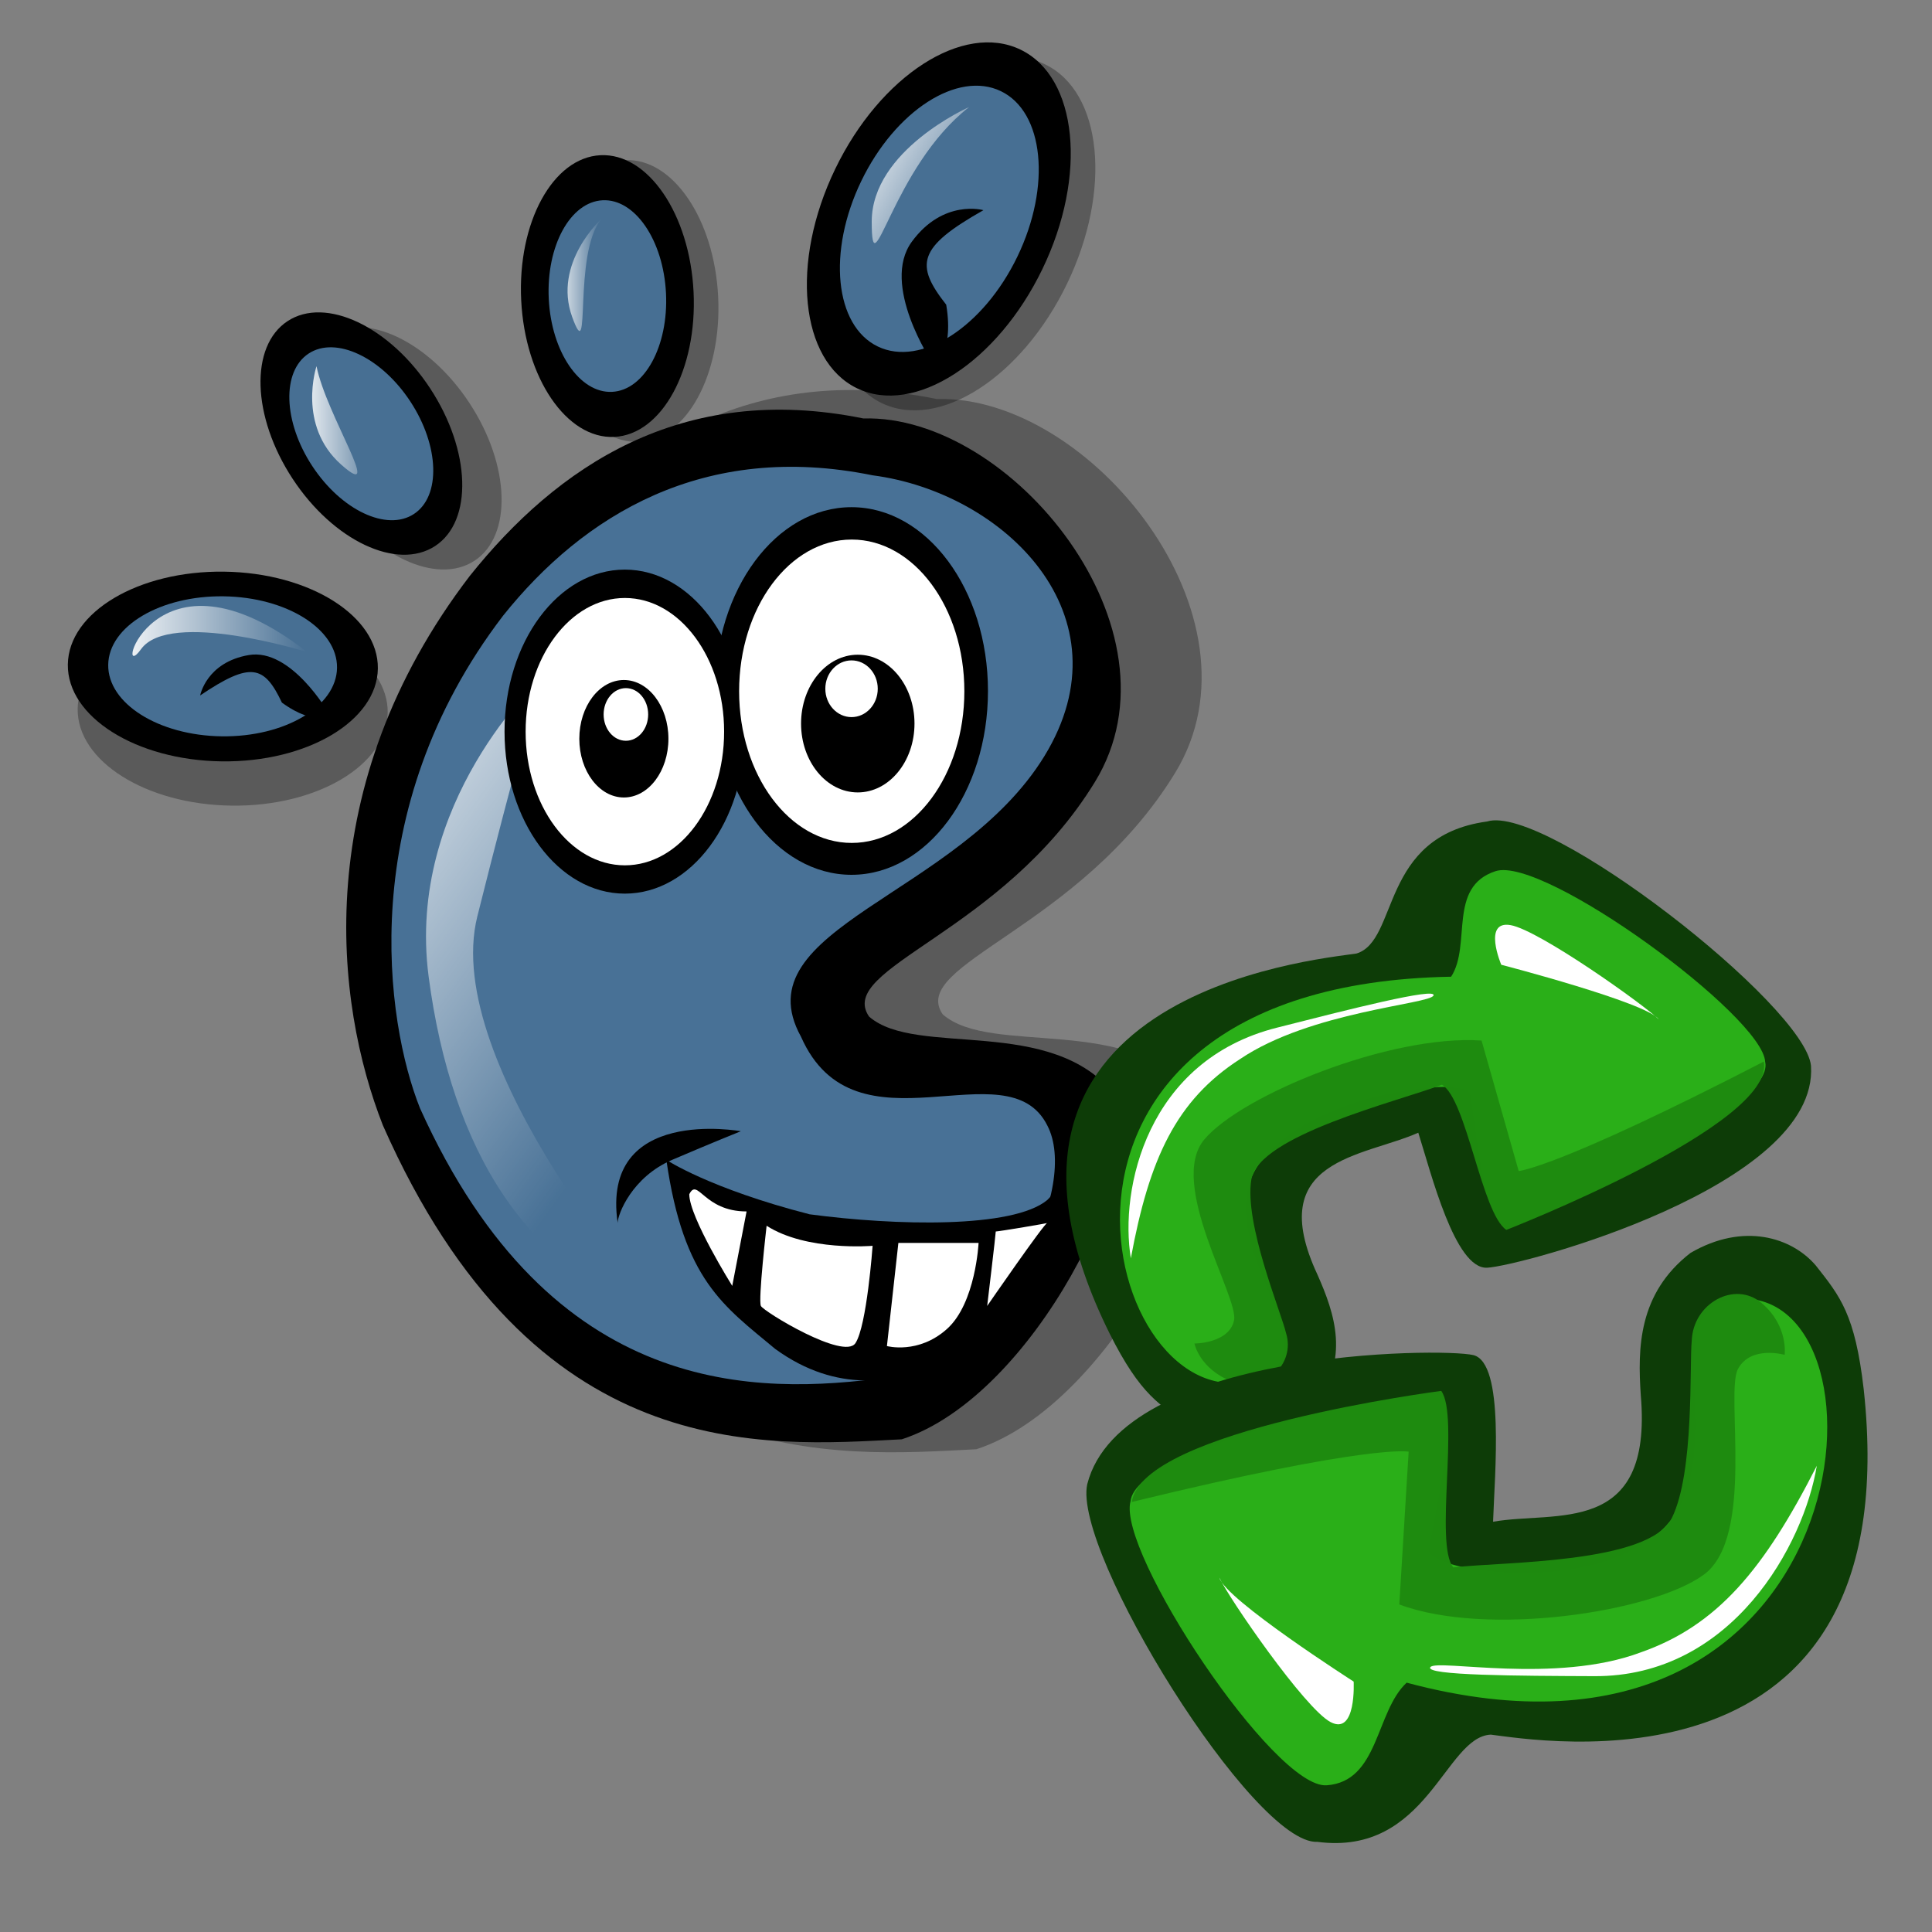 <?xml version="1.0" encoding="UTF-8" standalone="no"?>
<!DOCTYPE svg PUBLIC "-//W3C//DTD SVG 1.0//EN"
"http://www.w3.org/TR/2001/REC-SVG-20010904/DTD/svg10.dtd">
<!-- Created with Sodipodi ("http://www.sodipodi.com/") -->
<svg
   xmlns="http://www.w3.org/2000/svg"
   xmlns:xlink="http://www.w3.org/1999/xlink"
   version="1.0"
   x="0"
   y="0"
   width="90"
   height="90"
   id="svg548">
  <rect width="100%" height="100%" fill="#808080" stroke="none"/>
  <defs
     id="defs550">
    <linearGradient
       id="linearGradient589">
      <stop
         style="stop-color:#ffffff;stop-opacity:1;"
         offset="0"
         id="stop590" />
      <stop
         style="stop-color:#ffffff;stop-opacity:0;"
         offset="1"
         id="stop591" />
    </linearGradient>
    <linearGradient
       x1="38.487"
       y1="25.589"
       x2="50.072"
       y2="48.255"
       id="linearGradient592"
       xlink:href="#linearGradient589"
       gradientUnits="userSpaceOnUse"
       gradientTransform="scale(0.609,1.643)"
       spreadMethod="pad" />
    <linearGradient
       x1="-0.129"
       y1="2.34353207e-2"
       x2="0.71"
       y2="0.961"
       id="linearGradient594"
       xlink:href="#linearGradient589"
       gradientUnits="objectBoundingBox"
       spreadMethod="pad" />
    <linearGradient
       id="linearGradient596"
       xlink:href="#linearGradient589" />
    <linearGradient
       id="linearGradient629"
       xlink:href="#linearGradient589" />
    <linearGradient
       id="linearGradient631"
       xlink:href="#linearGradient589" />
  </defs>
  <path
     d="M 45.483 67.511 C 38.808 67.852 27.854 68.835 20.618 52.469 C 18.312 46.599 17.069 36.219 24.783 26.132 C 28.936 20.941 34.892 16.809 43.644 18.589 C 50.742 18.382 59.19 28.739 54.739 36.008 C 50.289 43.276 42.308 44.908 43.914 47.252 C 46.184 49.24 52.674 47.148 55.711 51.027 C 57.343 54.142 51.862 65.434 45.483 67.511 z "
     style="font-size:12;fill-opacity:0.3;fill-rule:evenodd;stroke-width:1;"
     id="path662" />
  <g
     transform="matrix(0.733,0,0,0.733,2.374,1.711)"
     style="font-size:12;"
     id="g667">
    <path
       d="M 28.594 29.141 C 28.594 32.03 27.159 34.375 25.391 34.375 C 23.622 34.375 22.188 32.03 22.188 29.141 C 22.188 26.251 23.622 23.906 25.391 23.906 C 27.159 23.906 28.594 26.251 28.594 29.141 z "
       transform="matrix(-2.447984e-2,1.882,1.882,2.447849e-2,-42.672,-5.662)"
       style="fill-opacity:0.3;fill-rule:evenodd;stroke-width:1;"
       id="path666" />
    <path
       d="M 28.594 29.141 C 28.594 32.03 27.159 34.375 25.391 34.375 C 23.622 34.375 22.188 32.03 22.188 29.141 C 22.188 26.251 23.622 23.906 25.391 23.906 C 27.159 23.906 28.594 26.251 28.594 29.141 z "
       transform="matrix(1.365,-0.896,0.896,1.365,-38.541,9.13)"
       style="fill-opacity:0.3;fill-rule:evenodd;stroke-width:1;"
       id="path665" />
    <path
       d="M 28.594 29.141 C 28.594 32.03 27.159 34.375 25.391 34.375 C 23.622 34.375 22.188 32.03 22.188 29.141 C 22.188 26.251 23.622 23.906 25.391 23.906 C 27.159 23.906 28.594 26.251 28.594 29.141 z "
       transform="matrix(1.71,-8.44919e-2,8.449188e-2,1.71,-8.956,-30.891)"
       style="fill-opacity:0.3;fill-rule:evenodd;stroke-width:1;"
       id="path664" />
    <path
       d="M 28.594 29.141 C 28.594 32.03 27.159 34.375 25.391 34.375 C 23.622 34.375 22.188 32.03 22.188 29.141 C 22.188 26.251 23.622 23.906 25.391 23.906 C 27.159 23.906 28.594 26.251 28.594 29.141 z "
       transform="matrix(2.056,0.992,-0.992,2.056,34.692,-72.58)"
       style="fill-opacity:0.3;fill-rule:evenodd;stroke-width:1;"
       id="path663" />
    <ellipse
       cx="41.432"
       cy="44.48"
       rx="5.414"
       ry="7.292"
       transform="matrix(1.766,0,0,1.465,-34.914,-20.356)"
       style="fill-rule:evenodd;stroke-width:1;"
       id="path559" />
    <path
       d="M 28.594 29.141 C 28.594 32.03 27.159 34.375 25.391 34.375 C 23.622 34.375 22.188 32.03 22.188 29.141 C 22.188 26.251 23.622 23.906 25.391 23.906 C 27.159 23.906 28.594 26.251 28.594 29.141 z "
       transform="matrix(1.365,-0.896,0.896,1.365,-41.041,8.193)"
       style="fill-rule:evenodd;stroke-width:1;"
       id="path583" />
    <path
       d="M 54.988 81.457 C 47.957 81.816 36.418 82.851 28.797 65.613 C 26.367 59.429 25.059 48.496 33.184 37.871 C 37.559 32.402 43.832 28.051 53.051 29.926 C 60.528 29.707 69.426 40.617 64.738 48.273 C 60.051 55.929 51.644 57.648 53.336 60.117 C 55.726 62.211 62.562 60.008 65.762 64.094 C 67.48 67.375 61.707 79.269 54.988 81.457 z "
       transform="matrix(1.259,0,0,1.259,-15.158,-13.417)"
       style="fill-rule:evenodd;stroke-width:1;"
       id="path570" />
    <path
       d="M 54.844 80.156 C 47.812 81.094 36.563 81.406 29.375 65.469 C 27.5 60.781 25.781 49.219 33.906 38.594 C 38.281 33.125 44.844 29.062 54.062 30.937 C 61.25 31.875 68.125 38.594 63.438 46.25 C 58.75 53.906 46.875 55.625 50.156 61.562 C 53.125 68.281 61.406 62.031 63.594 66.406 C 65.313 69.688 61.563 77.969 54.844 80.156 z "
       transform="matrix(1.165,0,0,1.165,-10.766,-8.169)"
       style="fill:#487196;fill-rule:evenodd;stroke-width:1;"
       id="path569" />
    <path
       d="M 42.5 76.562 C 42.5 76.719 30.469 63.125 32.5 55 C 34.531 46.875 35.938 42.031 35.938 42.031 C 35.938 42.031 28.594 48.75 29.844 58.281 C 31.094 67.812 35.312 74.531 42.5 76.562 z "
       transform="matrix(1.165,0,0,1.165,-10.766,-8.169)"
       style="fill:url(#linearGradient592);fill-rule:evenodd;stroke-width:1;"
       id="path588" />
    <path
       d="M 42.812 68.281 C 42.812 68.281 45.156 69.844 50.625 71.25 C 55.313 71.875 61.719 72.031 63.594 70.469 C 65.469 68.594 67.188 65.469 67.188 65.469 C 67.188 65.469 64.219 72.5 62.813 74.531 C 61.406 76.562 59.688 78.75 57.031 79.688 C 55.313 80.312 52.188 81.094 48.75 78.594 C 45.938 76.25 43.75 74.844 42.812 68.281 z "
       transform="matrix(1.165,0,0,1.165,-10.766,-8.169)"
       style="fill-rule:evenodd;stroke-width:1;"
       id="path567" />
    <ellipse
       cx="41.432"
       cy="44.48"
       rx="5.414"
       ry="7.292"
       transform="matrix(1.412,0,0,1.412,-22.032,-18.644)"
       style="fill-rule:evenodd;stroke-width:1;"
       id="path560" />
    <ellipse
       cx="41.432"
       cy="44.48"
       rx="5.414"
       ry="7.292"
       transform="matrix(1.602,0,0,1.602,-15.498,-29.677)"
       style="fill-rule:evenodd;stroke-width:1;"
       id="path561" />
    <ellipse
       cx="41.432"
       cy="44.48"
       rx="5.414"
       ry="7.292"
       transform="matrix(1.322,0,0,1.322,-3.882,-17.207)"
       style="fill:#ffffff;fill-rule:evenodd;stroke-width:1;"
       id="path562" />
    <ellipse
       cx="41.432"
       cy="44.48"
       rx="5.414"
       ry="7.292"
       transform="matrix(1.165,0,0,1.165,-11.795,-7.655)"
       style="fill:#ffffff;fill-rule:evenodd;stroke-width:1;"
       id="path558" />
    <path
       d="M 44.636 46.358 C 44.636 48.127 43.547 49.562 42.206 49.562 C 40.864 49.562 39.775 48.127 39.775 46.358 C 39.775 44.59 40.864 43.154 42.206 43.154 C 43.547 43.154 44.636 44.59 44.636 46.358 z "
       transform="matrix(1.165,0,0,1.165,-12.76,-9.392)"
       style="fill-rule:evenodd;stroke-width:1;"
       id="path555" />
    <path
       d="M 56.348 44.48 C 56.348 46.554 54.962 48.236 53.254 48.236 C 51.546 48.236 50.16 46.554 50.16 44.48 C 50.16 42.406 51.546 40.724 53.254 40.724 C 54.962 40.724 56.348 42.406 56.348 44.48 z "
       transform="matrix(1.165,0,0,1.165,-10.766,-8.169)"
       style="fill-rule:evenodd;stroke-width:1;"
       id="path554" />
    <ellipse
       cx="42.316"
       cy="45.032"
       rx="1.215"
       ry="1.436"
       transform="matrix(1.165,0,0,1.165,-12.76,-9.392)"
       style="fill:#ffffff;fill-rule:evenodd;stroke-width:1;"
       id="path556" />
    <ellipse
       cx="53.254"
       cy="43.596"
       rx="1.547"
       ry="1.547"
       transform="matrix(1.077,0,0,1.165,-6.476,-9.352)"
       style="fill:#ffffff;fill-rule:evenodd;stroke-width:1;"
       id="path557" />
    <path
       d="M 47.188 71.094 L 46.406 75.156 C 46.406 75.156 44.062 71.406 44.062 70.156 C 44.531 69.219 44.844 71.094 47.188 71.094 z "
       transform="matrix(1.165,0,0,1.165,-10.766,-8.169)"
       style="fill:#ffffff;fill-rule:evenodd;stroke-width:1;"
       id="path563" />
    <path
       d="M 48.281 71.875 C 48.281 71.875 47.812 75.937 47.969 76.25 C 48.125 76.562 52.5 79.219 53.125 78.281 C 53.75 77.344 54.063 72.969 54.063 72.969 C 54.063 72.969 50.469 73.281 48.281 71.875 z "
       transform="matrix(1.165,0,0,1.165,-10.766,-8.169)"
       style="fill:#ffffff;fill-rule:evenodd;stroke-width:1;"
       id="path564" />
    <path
       d="M 55.469 72.812 L 54.844 78.438 C 54.844 78.438 56.562 78.906 58.125 77.5 C 59.688 76.094 59.844 72.812 59.844 72.812 L 55.469 72.812 z "
       transform="matrix(1.165,0,0,1.165,-10.766,-8.169)"
       style="fill:#ffffff;fill-rule:evenodd;stroke-width:1;"
       id="path565" />
    <path
       d="M 60.781 72.188 C 60.781 72.344 60.313 76.25 60.313 76.25 C 60.313 76.25 63.438 71.719 63.594 71.719 C 63.75 71.719 60.938 72.188 60.781 72.188 z "
       transform="matrix(1.165,0,0,1.165,-10.766,-8.169)"
       style="fill:#ffffff;fill-rule:evenodd;stroke-width:1;"
       id="path566" />
    <path
       d="M 40.156 71.719 C 40.156 71.25 40.938 69.219 43.125 68.281 C 45.312 67.344 46.875 66.719 46.875 66.719 C 46.875 66.719 39.219 65.312 40.156 71.719 z "
       transform="matrix(1.165,0,0,1.165,-10.766,-8.169)"
       style="fill-rule:evenodd;stroke-width:1;"
       id="path568" />
    <path
       d="M 28.594 29.141 C 28.594 32.03 27.159 34.375 25.391 34.375 C 23.622 34.375 22.188 32.03 22.188 29.141 C 22.188 26.251 23.622 23.906 25.391 23.906 C 27.159 23.906 28.594 26.251 28.594 29.141 z "
       transform="matrix(0.974,-0.639,0.639,0.974,-23.629,13.074)"
       style="fill:#476f93;fill-rule:evenodd;stroke-width:1;"
       id="path582" />
    <path
       d="M 28.594 29.141 C 28.594 32.03 27.159 34.375 25.391 34.375 C 23.622 34.375 22.188 32.03 22.188 29.141 C 22.188 26.251 23.622 23.906 25.391 23.906 C 27.159 23.906 28.594 26.251 28.594 29.141 z "
       transform="matrix(1.71,-8.44919e-2,8.449188e-2,1.71,-10.519,-31.204)"
       style="fill-rule:evenodd;stroke-width:1;"
       id="path581" />
    <path
       d="M 28.594 29.141 C 28.594 32.03 27.159 34.375 25.391 34.375 C 23.622 34.375 22.188 32.03 22.188 29.141 C 22.188 26.251 23.622 23.906 25.391 23.906 C 27.159 23.906 28.594 26.251 28.594 29.141 z "
       transform="matrix(1.163,-5.747005e-2,5.747005e-2,1.163,4.157,-15.95)"
       style="fill:#476f93;fill-rule:evenodd;stroke-width:1;"
       id="path580" />
    <path
       d="M 28.594 29.141 C 28.594 32.03 27.159 34.375 25.391 34.375 C 23.622 34.375 22.188 32.03 22.188 29.141 C 22.188 26.251 23.622 23.906 25.391 23.906 C 27.159 23.906 28.594 26.251 28.594 29.141 z "
       transform="matrix(2.056,0.992,-0.992,2.056,33.129,-73.518)"
       style="fill-rule:evenodd;stroke-width:1;"
       id="path579" />
    <path
       d="M 28.594 29.141 C 28.594 32.03 27.159 34.375 25.391 34.375 C 23.622 34.375 22.188 32.03 22.188 29.141 C 22.188 26.251 23.622 23.906 25.391 23.906 C 27.159 23.906 28.594 26.251 28.594 29.141 z "
       transform="matrix(1.55,0.747,-0.747,1.55,38.87,-52.562)"
       style="fill:#476f93;fill-rule:evenodd;stroke-width:1;"
       id="path578" />
    <path
       d="M 58.906 24.219 C 58.906 24.219 56.094 20 57.813 17.656 C 59.531 15.312 61.719 15.937 61.719 15.937 C 58.125 17.969 57.969 18.906 59.688 21.094 C 60.156 23.906 58.906 24.531 58.906 24.219 z "
       transform="matrix(1.165,0,0,1.165,-12.641,-7.544)"
       style="fill-rule:evenodd;stroke-width:1;"
       id="path584" />
    <path
       d="M 28.594 29.141 C 28.594 32.03 27.159 34.375 25.391 34.375 C 23.622 34.375 22.188 32.03 22.188 29.141 C 22.188 26.251 23.622 23.906 25.391 23.906 C 27.159 23.906 28.594 26.251 28.594 29.141 z "
       transform="matrix(-2.447984e-2,1.882,1.882,2.447849e-2,-43.297,-8.475)"
       style="fill-rule:evenodd;stroke-width:1;"
       id="path585" />
    <path
       d="M 28.594 29.141 C 28.594 32.03 27.159 34.375 25.391 34.375 C 23.622 34.375 22.188 32.03 22.188 29.141 C 22.188 26.251 23.622 23.906 25.391 23.906 C 27.159 23.906 28.594 26.251 28.594 29.141 z "
       transform="matrix(-1.807543e-2,1.389,1.389,1.807398e-2,-29.108,4.217)"
       style="fill:#476f93;fill-rule:evenodd;stroke-width:1;"
       id="path586" />
    <path
       d="M 58.906 24.219 C 58.906 24.219 56.094 20 57.813 17.656 C 59.531 15.312 61.719 15.937 61.719 15.937 C 58.125 17.969 57.969 18.906 59.688 21.094 C 60.156 23.906 58.906 24.531 58.906 24.219 z "
       transform="matrix(-0.42,0.842,0.842,0.42,21.985,-16.798)"
       style="fill-rule:evenodd;stroke-width:1;"
       id="path587" />
    <path
       d="M 60.938 10.312 C 60.938 10.312 55.625 12.656 55.625 16.562 C 55.625 20.469 56.719 13.594 60.938 10.312 z "
       transform="matrix(1.165,0,0,1.165,-12.641,-7.544)"
       style="fill:url(#linearGradient594);fill-rule:evenodd;stroke-width:1;"
       id="path593" />
    <path
       d="M 21.875 40.312 C 21.875 40.312 14.375 37.969 12.812 40.156 C 11.25 42.344 13.438 33.75 21.875 40.312 z "
       transform="matrix(1.165,0,0,1.165,-9.203,-7.857)"
       style="fill:url(#linearGradient596);fill-rule:evenodd;stroke-width:1;"
       id="path595" />
    <path
       d="M 35.312 11.562 C 35.312 11.562 32.188 14.375 33.438 17.812 C 34.688 21.25 33.438 13.75 35.312 11.562 z "
       transform="translate(-0.312,0)"
       style="fill:url(#linearGradient629);fill-rule:evenodd;stroke-width:1;"
       id="path628" />
    <path
       d="M 17.188 20.937 C 17.188 20.937 15.938 24.687 18.75 27.187 C 21.562 29.687 17.812 24.062 17.188 20.937 z "
       transform="translate(-0.312,0)"
       style="fill:url(#linearGradient631);fill-rule:evenodd;stroke-width:1;"
       id="path630" />
  </g>
  <g
     transform="matrix(0.677,0,0,0.677,46.414,36.205)"
     style="font-size:12;"
     id="g797">
    <defs
       id="defs799">
      <linearGradient
         x1="0"
         y1="0"
         x2="1"
         y2="0"
         id="linearGradient556"
         gradientUnits="objectBoundingBox"
         spreadMethod="pad">
        <stop
           style="stop-color:#ff8700;stop-opacity:1;"
           offset="0"
           id="stop557" />
        <stop
           style="stop-color:#ffff8d;stop-opacity:0;"
           offset="1"
           id="stop558" />
      </linearGradient>
      <linearGradient
         x1="0"
         y1="0"
         x2="1"
         y2="0"
         id="linearGradient559"
         xlink:href="#linearGradient556"
         gradientUnits="objectBoundingBox"
         spreadMethod="pad" />
    </defs>
    <g
       transform="matrix(0.88,0,0,0.748,3.24,1.906)"
       id="g622">
      <defs
         id="defs624">
        <linearGradient
           x1="0"
           y1="0"
           x2="1"
           y2="0"
           id="linearGradient625"
           gradientUnits="objectBoundingBox"
           spreadMethod="pad">
          <stop
             style="stop-color:#ff0000;stop-opacity:1;"
             offset="0"
             id="stop626" />
          <stop
             style="stop-color:#ffff8d;stop-opacity:0;"
             offset="1"
             id="stop627" />
        </linearGradient>
        <linearGradient
           x1="0.985"
           y1="0.969"
           x2="-0.574"
           y2="-0.172"
           id="linearGradient628"
           xlink:href="#linearGradient556" />
      </defs>
      <path
         d="M 60.017 23.996 C 59.535 18.425 39.282 -0.156 34.692 1.526 C 26.268 2.875 27.803 12.49 24.473 13.673 C 21.121 14.26 -7.973 17.442 5.187 48.659 C 7.582 54.251 9.102 55.3 11.605 57.133 C 14.04 58.781 17.95 58.878 21.121 55.312 C 24.017 51.009 22.766 46.767 21.423 43.204 C 17.196 32.535 24.996 32.407 29.31 30.155 C 30.318 33.888 32.176 42.699 34.681 42.576 C 37.185 42.454 60.641 35.125 60.017 23.996 z "
         style="fill:#0d3c07;fill-rule:evenodd;"
         id="path811" />
      <path
         d="M 56.434 23.641 C 56.276 19.467 39.113 4.641 35.346 6.097 C 31.58 7.553 33.493 12.859 31.878 15.805 C -4.808 16.564 4.758 57.554 16.643 52.8 C 23.151 50.276 12.059 39.662 17.219 32.469 C 21.595 26.193 33.149 25.014 33.387 26.557 C 33.862 29.645 34.446 38.875 36.469 38.679 C 38.492 38.484 57.316 28.026 56.434 23.641 z "
         style="fill:#2aaf18;fill-rule:evenodd;"
         id="path812" />
      <path
         d="M 6.835 41.706 C 8.271 32.534 10.386 27.156 15.383 23.375 C 20.882 19.002 30.216 18.331 30.498 17.536 C 30.781 16.74 23.729 18.856 18.282 20.486 C 8.07 23.497 5.941 35.377 6.835 41.706 z "
         style="fill:#ffffff;fill-rule:evenodd;"
         id="path813" />
      <path
         d="M 48.109 19.724 C 46.948 18.369 38.772 11.538 36.542 11.063 C 34.313 10.588 35.798 14.705 35.798 14.705 C 35.798 14.705 47.191 18.187 48.109 19.724 z "
         style="fill:#ffffff;fill-rule:evenodd;"
         id="path589" />
      <path
         d="M 48.9 35.686 C 48.9 35.686 58.056 31.864 58.04 31.984 C 58.025 32.104 56.336 30.056 56.336 30.056 L 53.963 30.482 L 48.702 32.488 L 48.9 35.686 z "
         style="fill:none;fill-rule:evenodd;stroke-width:1;"
         id="path576" />
      <path
         d="M 56.323 23.613 C 57.29 29.419 36.194 39.097 36.194 39.097 C 34.258 37.548 33.097 27.097 31.161 25.742 C 27.677 27.29 16.839 30.387 16.258 34.452 C 15.677 38.516 18.581 46.645 18.968 48.581 C 19.742 51.484 17.226 54.194 14.71 53.032 C 12.194 51.871 11.806 49.548 11.806 49.548 C 11.806 49.548 14.516 49.548 14.903 47.419 C 15.29 45.29 9.677 34.839 12.581 30.774 C 15.484 26.71 27.097 21.097 34.258 21.677 L 37.161 33.677 C 37.161 33.677 40.065 33.484 56.323 23.613 z "
         style="fill:#1f8b10;fill-opacity:0.99;fill-rule:evenodd;stroke-width:1;"
         id="path615" />
    </g>
    <g
       transform="matrix(-0.857,-0.248,0.261,-0.816,51.427,83.107)"
       id="g635">
      <defs
         id="defs637">
        <linearGradient
           x1="0"
           y1="0"
           x2="1"
           y2="0"
           id="linearGradient638"
           gradientUnits="objectBoundingBox"
           spreadMethod="pad">
          <stop
             style="stop-color:#ff0000;stop-opacity:1;"
             offset="0"
             id="stop639" />
          <stop
             style="stop-color:#ffff8d;stop-opacity:0;"
             offset="1"
             id="stop640" />
        </linearGradient>
        <linearGradient
           x1="0.985"
           y1="0.969"
           x2="-0.574"
           y2="-0.172"
           id="linearGradient641"
           xlink:href="#linearGradient556" />
      </defs>
      <path
         d="M 60.017 23.996 C 59.535 18.425 39.282 -0.156 34.692 1.526 C 26.268 2.875 27.803 12.49 24.473 13.673 C 21.121 14.26 -7.973 17.442 5.187 48.659 C 7.582 54.251 9.102 55.3 11.605 57.133 C 14.04 58.781 17.95 58.878 21.121 55.312 C 24.017 51.009 22.766 46.767 21.423 43.204 C 17.196 32.535 24.996 32.407 29.31 30.155 C 30.318 33.888 32.176 42.699 34.681 42.576 C 37.185 42.454 60.641 35.125 60.017 23.996 z "
         style="fill:#0d3c07;fill-rule:evenodd;"
         id="path642" />
      <path
         d="M 56.434 23.641 C 56.276 19.467 39.113 4.641 35.346 6.097 C 31.58 7.553 33.493 12.859 31.878 15.805 C -4.808 16.564 4.758 57.554 16.643 52.8 C 23.151 50.276 12.059 39.662 17.219 32.469 C 21.595 26.193 33.149 25.014 33.387 26.557 C 33.862 29.645 34.446 38.875 36.469 38.679 C 38.492 38.484 57.316 28.026 56.434 23.641 z "
         style="fill:#2aaf18;fill-rule:evenodd;"
         id="path643" />
      <path
         d="M 6.835 41.706 C 8.271 32.534 10.386 27.156 15.383 23.375 C 20.882 19.002 30.216 18.331 30.498 17.536 C 30.781 16.74 23.729 18.856 18.282 20.486 C 8.07 23.497 5.941 35.377 6.835 41.706 z "
         style="fill:#ffffff;fill-rule:evenodd;"
         id="path644" />
      <path
         d="M 48.109 19.724 C 46.948 18.369 38.772 11.538 36.542 11.063 C 34.313 10.588 35.798 14.705 35.798 14.705 C 35.798 14.705 47.191 18.187 48.109 19.724 z "
         style="fill:#ffffff;fill-rule:evenodd;"
         id="path645" />
      <path
         d="M 48.9 35.686 C 48.9 35.686 58.056 31.864 58.04 31.984 C 58.025 32.104 56.336 30.056 56.336 30.056 L 53.963 30.482 L 48.702 32.488 L 48.9 35.686 z "
         style="fill:none;fill-rule:evenodd;stroke-width:1;"
         id="path646" />
      <path
         d="M 56.323 23.613 C 57.29 29.419 36.194 39.097 36.194 39.097 C 34.258 37.548 33.097 27.097 31.161 25.742 C 27.677 27.29 16.839 30.387 16.258 34.452 C 15.677 38.516 18.581 46.645 18.968 48.581 C 19.742 51.484 17.226 54.194 14.71 53.032 C 12.194 51.871 11.806 49.548 11.806 49.548 C 11.806 49.548 14.516 49.548 14.903 47.419 C 15.29 45.29 9.677 34.839 12.581 30.774 C 15.484 26.71 27.097 21.097 34.258 21.677 L 37.161 33.677 C 37.161 33.677 40.065 33.484 56.323 23.613 z "
         style="fill:#1f8b10;fill-opacity:0.99;fill-rule:evenodd;stroke-width:1;"
         id="path647" />
    </g>
  </g>
</svg>
